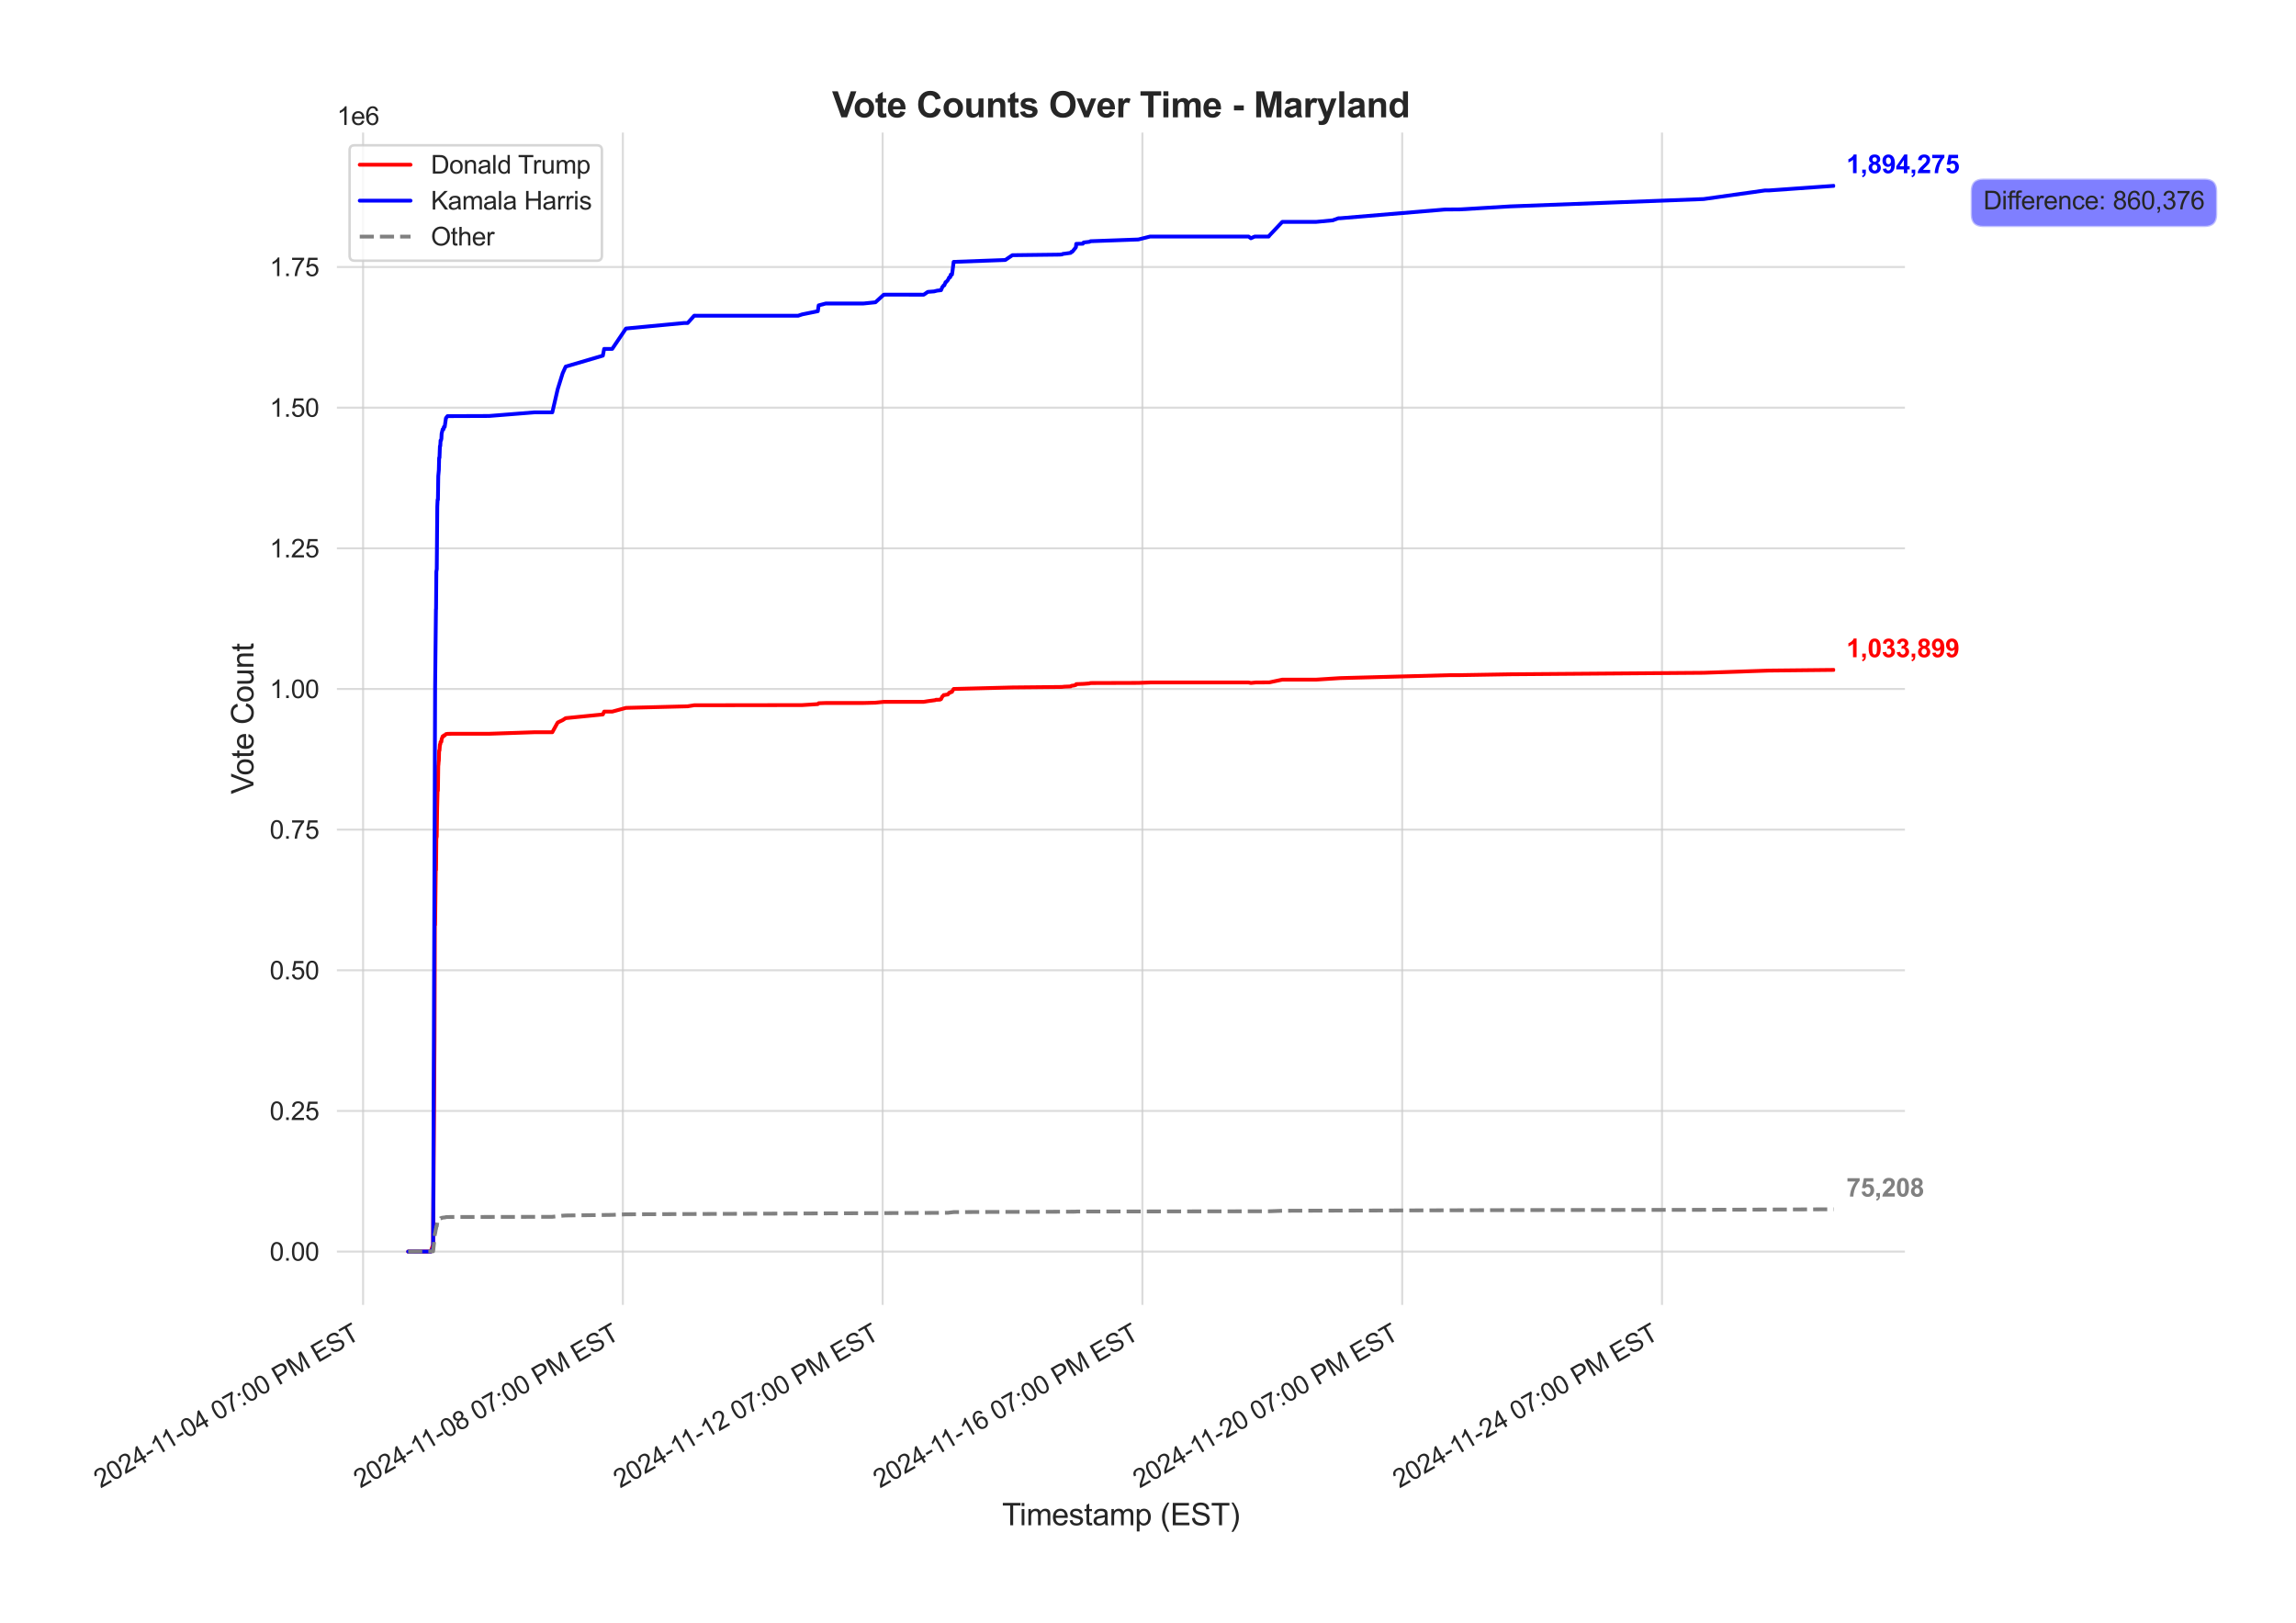 <?xml version="1.0" encoding="utf-8" standalone="no"?>
<!DOCTYPE svg PUBLIC "-//W3C//DTD SVG 1.1//EN"
  "http://www.w3.org/Graphics/SVG/1.1/DTD/svg11.dtd">
<svg xmlns:xlink="http://www.w3.org/1999/xlink" width="903.975pt" height="638.976pt" viewBox="0 0 903.975 638.976" xmlns="http://www.w3.org/2000/svg" version="1.1">
 <defs>
  <style type="text/css">*{stroke-linejoin: round; stroke-linecap: butt}</style>
 </defs>
 <g id="figure_1">
  <g id="patch_1">
   <path d="M 0 638.976 
L 903.975 638.976 
L 903.975 0 
L 0 0 
z
" style="fill: #ffffff"/>
  </g>
  <g id="axes_1">
   <g id="patch_2">
    <path d="M 132.639 513.688 
L 750.008 513.688 
L 750.008 52.192 
L 132.639 52.192 
z
" style="fill: #ffffff"/>
   </g>
   <g id="matplotlib.axis_1">
    <g id="xtick_1">
     <g id="line2d_1">
      <path d="M 142.949 513.688 
L 142.949 52.192 
" clip-path="url(#p28c802bffd)" style="fill: none; stroke: #cccccc; stroke-opacity: 0.7; stroke-width: 0.8; stroke-linecap: round"/>
     </g>
     <g id="text_1">
      <!-- 2024-11-04 07:00 PM EST -->
      <g style="fill: #262626" transform="translate(39.579 585.994) rotate(-30) scale(0.1 -0.1)">
       <defs>
        <path id="ArialMT-32" d="M 3222 541 
L 3222 0 
L 194 0 
Q 188 203 259 391 
Q 375 700 629 1000 
Q 884 1300 1366 1694 
Q 2113 2306 2375 2664 
Q 2638 3022 2638 3341 
Q 2638 3675 2398 3904 
Q 2159 4134 1775 4134 
Q 1369 4134 1125 3890 
Q 881 3647 878 3216 
L 300 3275 
Q 359 3922 746 4261 
Q 1134 4600 1788 4600 
Q 2447 4600 2831 4234 
Q 3216 3869 3216 3328 
Q 3216 3053 3103 2787 
Q 2991 2522 2730 2228 
Q 2469 1934 1863 1422 
Q 1356 997 1212 845 
Q 1069 694 975 541 
L 3222 541 
z
" transform="scale(0.016)"/>
        <path id="ArialMT-30" d="M 266 2259 
Q 266 3072 433 3567 
Q 600 4063 929 4331 
Q 1259 4600 1759 4600 
Q 2128 4600 2406 4451 
Q 2684 4303 2865 4023 
Q 3047 3744 3150 3342 
Q 3253 2941 3253 2259 
Q 3253 1453 3087 958 
Q 2922 463 2592 192 
Q 2263 -78 1759 -78 
Q 1097 -78 719 397 
Q 266 969 266 2259 
z
M 844 2259 
Q 844 1131 1108 757 
Q 1372 384 1759 384 
Q 2147 384 2411 759 
Q 2675 1134 2675 2259 
Q 2675 3391 2411 3762 
Q 2147 4134 1753 4134 
Q 1366 4134 1134 3806 
Q 844 3388 844 2259 
z
" transform="scale(0.016)"/>
        <path id="ArialMT-34" d="M 2069 0 
L 2069 1097 
L 81 1097 
L 81 1613 
L 2172 4581 
L 2631 4581 
L 2631 1613 
L 3250 1613 
L 3250 1097 
L 2631 1097 
L 2631 0 
L 2069 0 
z
M 2069 1613 
L 2069 3678 
L 634 1613 
L 2069 1613 
z
" transform="scale(0.016)"/>
        <path id="ArialMT-2d" d="M 203 1375 
L 203 1941 
L 1931 1941 
L 1931 1375 
L 203 1375 
z
" transform="scale(0.016)"/>
        <path id="ArialMT-31" d="M 2384 0 
L 1822 0 
L 1822 3584 
Q 1619 3391 1289 3197 
Q 959 3003 697 2906 
L 697 3450 
Q 1169 3672 1522 3987 
Q 1875 4303 2022 4600 
L 2384 4600 
L 2384 0 
z
" transform="scale(0.016)"/>
        <path id="ArialMT-20" transform="scale(0.016)"/>
        <path id="ArialMT-37" d="M 303 3981 
L 303 4522 
L 3269 4522 
L 3269 4084 
Q 2831 3619 2401 2847 
Q 1972 2075 1738 1259 
Q 1569 684 1522 0 
L 944 0 
Q 953 541 1156 1306 
Q 1359 2072 1739 2783 
Q 2119 3494 2547 3981 
L 303 3981 
z
" transform="scale(0.016)"/>
        <path id="ArialMT-3a" d="M 578 2678 
L 578 3319 
L 1219 3319 
L 1219 2678 
L 578 2678 
z
M 578 0 
L 578 641 
L 1219 641 
L 1219 0 
L 578 0 
z
" transform="scale(0.016)"/>
        <path id="ArialMT-50" d="M 494 0 
L 494 4581 
L 2222 4581 
Q 2678 4581 2919 4538 
Q 3256 4481 3484 4323 
Q 3713 4166 3852 3881 
Q 3991 3597 3991 3256 
Q 3991 2672 3619 2267 
Q 3247 1863 2275 1863 
L 1100 1863 
L 1100 0 
L 494 0 
z
M 1100 2403 
L 2284 2403 
Q 2872 2403 3119 2622 
Q 3366 2841 3366 3238 
Q 3366 3525 3220 3729 
Q 3075 3934 2838 4000 
Q 2684 4041 2272 4041 
L 1100 4041 
L 1100 2403 
z
" transform="scale(0.016)"/>
        <path id="ArialMT-4d" d="M 475 0 
L 475 4581 
L 1388 4581 
L 2472 1338 
Q 2622 884 2691 659 
Q 2769 909 2934 1394 
L 4031 4581 
L 4847 4581 
L 4847 0 
L 4263 0 
L 4263 3834 
L 2931 0 
L 2384 0 
L 1059 3900 
L 1059 0 
L 475 0 
z
" transform="scale(0.016)"/>
        <path id="ArialMT-45" d="M 506 0 
L 506 4581 
L 3819 4581 
L 3819 4041 
L 1113 4041 
L 1113 2638 
L 3647 2638 
L 3647 2100 
L 1113 2100 
L 1113 541 
L 3925 541 
L 3925 0 
L 506 0 
z
" transform="scale(0.016)"/>
        <path id="ArialMT-53" d="M 288 1472 
L 859 1522 
Q 900 1178 1048 958 
Q 1197 738 1509 602 
Q 1822 466 2213 466 
Q 2559 466 2825 569 
Q 3091 672 3220 851 
Q 3350 1031 3350 1244 
Q 3350 1459 3225 1620 
Q 3100 1781 2813 1891 
Q 2628 1963 1997 2114 
Q 1366 2266 1113 2400 
Q 784 2572 623 2826 
Q 463 3081 463 3397 
Q 463 3744 659 4045 
Q 856 4347 1234 4503 
Q 1613 4659 2075 4659 
Q 2584 4659 2973 4495 
Q 3363 4331 3572 4012 
Q 3781 3694 3797 3291 
L 3216 3247 
Q 3169 3681 2898 3903 
Q 2628 4125 2100 4125 
Q 1550 4125 1298 3923 
Q 1047 3722 1047 3438 
Q 1047 3191 1225 3031 
Q 1400 2872 2139 2705 
Q 2878 2538 3153 2413 
Q 3553 2228 3743 1945 
Q 3934 1663 3934 1294 
Q 3934 928 3725 604 
Q 3516 281 3123 101 
Q 2731 -78 2241 -78 
Q 1619 -78 1198 103 
Q 778 284 539 648 
Q 300 1013 288 1472 
z
" transform="scale(0.016)"/>
        <path id="ArialMT-54" d="M 1659 0 
L 1659 4041 
L 150 4041 
L 150 4581 
L 3781 4581 
L 3781 4041 
L 2266 4041 
L 2266 0 
L 1659 0 
z
" transform="scale(0.016)"/>
       </defs>
       <use xlink:href="#ArialMT-32"/>
       <use xlink:href="#ArialMT-30" x="55.615"/>
       <use xlink:href="#ArialMT-32" x="111.23"/>
       <use xlink:href="#ArialMT-34" x="166.846"/>
       <use xlink:href="#ArialMT-2d" x="222.461"/>
       <use xlink:href="#ArialMT-31" x="255.762"/>
       <use xlink:href="#ArialMT-31" x="304.002"/>
       <use xlink:href="#ArialMT-2d" x="359.617"/>
       <use xlink:href="#ArialMT-30" x="392.918"/>
       <use xlink:href="#ArialMT-34" x="448.533"/>
       <use xlink:href="#ArialMT-20" x="504.148"/>
       <use xlink:href="#ArialMT-30" x="531.932"/>
       <use xlink:href="#ArialMT-37" x="587.547"/>
       <use xlink:href="#ArialMT-3a" x="643.162"/>
       <use xlink:href="#ArialMT-30" x="670.945"/>
       <use xlink:href="#ArialMT-30" x="726.561"/>
       <use xlink:href="#ArialMT-20" x="782.176"/>
       <use xlink:href="#ArialMT-50" x="809.959"/>
       <use xlink:href="#ArialMT-4d" x="876.658"/>
       <use xlink:href="#ArialMT-20" x="959.959"/>
       <use xlink:href="#ArialMT-45" x="987.742"/>
       <use xlink:href="#ArialMT-53" x="1054.441"/>
       <use xlink:href="#ArialMT-54" x="1121.141"/>
      </g>
     </g>
    </g>
    <g id="xtick_2">
     <g id="line2d_2">
      <path d="M 245.231 513.688 
L 245.231 52.192 
" clip-path="url(#p28c802bffd)" style="fill: none; stroke: #cccccc; stroke-opacity: 0.7; stroke-width: 0.8; stroke-linecap: round"/>
     </g>
     <g id="text_2">
      <!-- 2024-11-08 07:00 PM EST -->
      <g style="fill: #262626" transform="translate(141.86 585.994) rotate(-30) scale(0.1 -0.1)">
       <defs>
        <path id="ArialMT-38" d="M 1131 2484 
Q 781 2613 612 2850 
Q 444 3088 444 3419 
Q 444 3919 803 4259 
Q 1163 4600 1759 4600 
Q 2359 4600 2725 4251 
Q 3091 3903 3091 3403 
Q 3091 3084 2923 2848 
Q 2756 2613 2416 2484 
Q 2838 2347 3058 2040 
Q 3278 1734 3278 1309 
Q 3278 722 2862 322 
Q 2447 -78 1769 -78 
Q 1091 -78 675 323 
Q 259 725 259 1325 
Q 259 1772 486 2073 
Q 713 2375 1131 2484 
z
M 1019 3438 
Q 1019 3113 1228 2906 
Q 1438 2700 1772 2700 
Q 2097 2700 2305 2904 
Q 2513 3109 2513 3406 
Q 2513 3716 2298 3927 
Q 2084 4138 1766 4138 
Q 1444 4138 1231 3931 
Q 1019 3725 1019 3438 
z
M 838 1322 
Q 838 1081 952 856 
Q 1066 631 1291 507 
Q 1516 384 1775 384 
Q 2178 384 2440 643 
Q 2703 903 2703 1303 
Q 2703 1709 2433 1975 
Q 2163 2241 1756 2241 
Q 1359 2241 1098 1978 
Q 838 1716 838 1322 
z
" transform="scale(0.016)"/>
       </defs>
       <use xlink:href="#ArialMT-32"/>
       <use xlink:href="#ArialMT-30" x="55.615"/>
       <use xlink:href="#ArialMT-32" x="111.23"/>
       <use xlink:href="#ArialMT-34" x="166.846"/>
       <use xlink:href="#ArialMT-2d" x="222.461"/>
       <use xlink:href="#ArialMT-31" x="255.762"/>
       <use xlink:href="#ArialMT-31" x="304.002"/>
       <use xlink:href="#ArialMT-2d" x="359.617"/>
       <use xlink:href="#ArialMT-30" x="392.918"/>
       <use xlink:href="#ArialMT-38" x="448.533"/>
       <use xlink:href="#ArialMT-20" x="504.148"/>
       <use xlink:href="#ArialMT-30" x="531.932"/>
       <use xlink:href="#ArialMT-37" x="587.547"/>
       <use xlink:href="#ArialMT-3a" x="643.162"/>
       <use xlink:href="#ArialMT-30" x="670.945"/>
       <use xlink:href="#ArialMT-30" x="726.561"/>
       <use xlink:href="#ArialMT-20" x="782.176"/>
       <use xlink:href="#ArialMT-50" x="809.959"/>
       <use xlink:href="#ArialMT-4d" x="876.658"/>
       <use xlink:href="#ArialMT-20" x="959.959"/>
       <use xlink:href="#ArialMT-45" x="987.742"/>
       <use xlink:href="#ArialMT-53" x="1054.441"/>
       <use xlink:href="#ArialMT-54" x="1121.141"/>
      </g>
     </g>
    </g>
    <g id="xtick_3">
     <g id="line2d_3">
      <path d="M 347.512 513.688 
L 347.512 52.192 
" clip-path="url(#p28c802bffd)" style="fill: none; stroke: #cccccc; stroke-opacity: 0.7; stroke-width: 0.8; stroke-linecap: round"/>
     </g>
     <g id="text_3">
      <!-- 2024-11-12 07:00 PM EST -->
      <g style="fill: #262626" transform="translate(244.142 585.994) rotate(-30) scale(0.1 -0.1)">
       <use xlink:href="#ArialMT-32"/>
       <use xlink:href="#ArialMT-30" x="55.615"/>
       <use xlink:href="#ArialMT-32" x="111.23"/>
       <use xlink:href="#ArialMT-34" x="166.846"/>
       <use xlink:href="#ArialMT-2d" x="222.461"/>
       <use xlink:href="#ArialMT-31" x="255.762"/>
       <use xlink:href="#ArialMT-31" x="304.002"/>
       <use xlink:href="#ArialMT-2d" x="359.617"/>
       <use xlink:href="#ArialMT-31" x="392.918"/>
       <use xlink:href="#ArialMT-32" x="448.533"/>
       <use xlink:href="#ArialMT-20" x="504.148"/>
       <use xlink:href="#ArialMT-30" x="531.932"/>
       <use xlink:href="#ArialMT-37" x="587.547"/>
       <use xlink:href="#ArialMT-3a" x="643.162"/>
       <use xlink:href="#ArialMT-30" x="670.945"/>
       <use xlink:href="#ArialMT-30" x="726.561"/>
       <use xlink:href="#ArialMT-20" x="782.176"/>
       <use xlink:href="#ArialMT-50" x="809.959"/>
       <use xlink:href="#ArialMT-4d" x="876.658"/>
       <use xlink:href="#ArialMT-20" x="959.959"/>
       <use xlink:href="#ArialMT-45" x="987.742"/>
       <use xlink:href="#ArialMT-53" x="1054.441"/>
       <use xlink:href="#ArialMT-54" x="1121.141"/>
      </g>
     </g>
    </g>
    <g id="xtick_4">
     <g id="line2d_4">
      <path d="M 449.793 513.688 
L 449.793 52.192 
" clip-path="url(#p28c802bffd)" style="fill: none; stroke: #cccccc; stroke-opacity: 0.7; stroke-width: 0.8; stroke-linecap: round"/>
     </g>
     <g id="text_4">
      <!-- 2024-11-16 07:00 PM EST -->
      <g style="fill: #262626" transform="translate(346.423 585.994) rotate(-30) scale(0.1 -0.1)">
       <defs>
        <path id="ArialMT-36" d="M 3184 3459 
L 2625 3416 
Q 2550 3747 2413 3897 
Q 2184 4138 1850 4138 
Q 1581 4138 1378 3988 
Q 1113 3794 959 3422 
Q 806 3050 800 2363 
Q 1003 2672 1297 2822 
Q 1591 2972 1913 2972 
Q 2475 2972 2870 2558 
Q 3266 2144 3266 1488 
Q 3266 1056 3080 686 
Q 2894 316 2569 119 
Q 2244 -78 1831 -78 
Q 1128 -78 684 439 
Q 241 956 241 2144 
Q 241 3472 731 4075 
Q 1159 4600 1884 4600 
Q 2425 4600 2770 4297 
Q 3116 3994 3184 3459 
z
M 888 1484 
Q 888 1194 1011 928 
Q 1134 663 1356 523 
Q 1578 384 1822 384 
Q 2178 384 2434 671 
Q 2691 959 2691 1453 
Q 2691 1928 2437 2201 
Q 2184 2475 1800 2475 
Q 1419 2475 1153 2201 
Q 888 1928 888 1484 
z
" transform="scale(0.016)"/>
       </defs>
       <use xlink:href="#ArialMT-32"/>
       <use xlink:href="#ArialMT-30" x="55.615"/>
       <use xlink:href="#ArialMT-32" x="111.23"/>
       <use xlink:href="#ArialMT-34" x="166.846"/>
       <use xlink:href="#ArialMT-2d" x="222.461"/>
       <use xlink:href="#ArialMT-31" x="255.762"/>
       <use xlink:href="#ArialMT-31" x="304.002"/>
       <use xlink:href="#ArialMT-2d" x="359.617"/>
       <use xlink:href="#ArialMT-31" x="392.918"/>
       <use xlink:href="#ArialMT-36" x="448.533"/>
       <use xlink:href="#ArialMT-20" x="504.148"/>
       <use xlink:href="#ArialMT-30" x="531.932"/>
       <use xlink:href="#ArialMT-37" x="587.547"/>
       <use xlink:href="#ArialMT-3a" x="643.162"/>
       <use xlink:href="#ArialMT-30" x="670.945"/>
       <use xlink:href="#ArialMT-30" x="726.561"/>
       <use xlink:href="#ArialMT-20" x="782.176"/>
       <use xlink:href="#ArialMT-50" x="809.959"/>
       <use xlink:href="#ArialMT-4d" x="876.658"/>
       <use xlink:href="#ArialMT-20" x="959.959"/>
       <use xlink:href="#ArialMT-45" x="987.742"/>
       <use xlink:href="#ArialMT-53" x="1054.441"/>
       <use xlink:href="#ArialMT-54" x="1121.141"/>
      </g>
     </g>
    </g>
    <g id="xtick_5">
     <g id="line2d_5">
      <path d="M 552.075 513.688 
L 552.075 52.192 
" clip-path="url(#p28c802bffd)" style="fill: none; stroke: #cccccc; stroke-opacity: 0.7; stroke-width: 0.8; stroke-linecap: round"/>
     </g>
     <g id="text_5">
      <!-- 2024-11-20 07:00 PM EST -->
      <g style="fill: #262626" transform="translate(448.705 585.994) rotate(-30) scale(0.1 -0.1)">
       <use xlink:href="#ArialMT-32"/>
       <use xlink:href="#ArialMT-30" x="55.615"/>
       <use xlink:href="#ArialMT-32" x="111.23"/>
       <use xlink:href="#ArialMT-34" x="166.846"/>
       <use xlink:href="#ArialMT-2d" x="222.461"/>
       <use xlink:href="#ArialMT-31" x="255.762"/>
       <use xlink:href="#ArialMT-31" x="304.002"/>
       <use xlink:href="#ArialMT-2d" x="359.617"/>
       <use xlink:href="#ArialMT-32" x="392.918"/>
       <use xlink:href="#ArialMT-30" x="448.533"/>
       <use xlink:href="#ArialMT-20" x="504.148"/>
       <use xlink:href="#ArialMT-30" x="531.932"/>
       <use xlink:href="#ArialMT-37" x="587.547"/>
       <use xlink:href="#ArialMT-3a" x="643.162"/>
       <use xlink:href="#ArialMT-30" x="670.945"/>
       <use xlink:href="#ArialMT-30" x="726.561"/>
       <use xlink:href="#ArialMT-20" x="782.176"/>
       <use xlink:href="#ArialMT-50" x="809.959"/>
       <use xlink:href="#ArialMT-4d" x="876.658"/>
       <use xlink:href="#ArialMT-20" x="959.959"/>
       <use xlink:href="#ArialMT-45" x="987.742"/>
       <use xlink:href="#ArialMT-53" x="1054.441"/>
       <use xlink:href="#ArialMT-54" x="1121.141"/>
      </g>
     </g>
    </g>
    <g id="xtick_6">
     <g id="line2d_6">
      <path d="M 654.356 513.688 
L 654.356 52.192 
" clip-path="url(#p28c802bffd)" style="fill: none; stroke: #cccccc; stroke-opacity: 0.7; stroke-width: 0.8; stroke-linecap: round"/>
     </g>
     <g id="text_6">
      <!-- 2024-11-24 07:00 PM EST -->
      <g style="fill: #262626" transform="translate(550.986 585.994) rotate(-30) scale(0.1 -0.1)">
       <use xlink:href="#ArialMT-32"/>
       <use xlink:href="#ArialMT-30" x="55.615"/>
       <use xlink:href="#ArialMT-32" x="111.23"/>
       <use xlink:href="#ArialMT-34" x="166.846"/>
       <use xlink:href="#ArialMT-2d" x="222.461"/>
       <use xlink:href="#ArialMT-31" x="255.762"/>
       <use xlink:href="#ArialMT-31" x="304.002"/>
       <use xlink:href="#ArialMT-2d" x="359.617"/>
       <use xlink:href="#ArialMT-32" x="392.918"/>
       <use xlink:href="#ArialMT-34" x="448.533"/>
       <use xlink:href="#ArialMT-20" x="504.148"/>
       <use xlink:href="#ArialMT-30" x="531.932"/>
       <use xlink:href="#ArialMT-37" x="587.547"/>
       <use xlink:href="#ArialMT-3a" x="643.162"/>
       <use xlink:href="#ArialMT-30" x="670.945"/>
       <use xlink:href="#ArialMT-30" x="726.561"/>
       <use xlink:href="#ArialMT-20" x="782.176"/>
       <use xlink:href="#ArialMT-50" x="809.959"/>
       <use xlink:href="#ArialMT-4d" x="876.658"/>
       <use xlink:href="#ArialMT-20" x="959.959"/>
       <use xlink:href="#ArialMT-45" x="987.742"/>
       <use xlink:href="#ArialMT-53" x="1054.441"/>
       <use xlink:href="#ArialMT-54" x="1121.141"/>
      </g>
     </g>
    </g>
    <g id="text_7">
     <!-- Timestamp (EST) -->
     <g style="fill: #262626" transform="translate(394.547 600.451) scale(0.12 -0.12)">
      <defs>
       <path id="ArialMT-69" d="M 425 3934 
L 425 4581 
L 988 4581 
L 988 3934 
L 425 3934 
z
M 425 0 
L 425 3319 
L 988 3319 
L 988 0 
L 425 0 
z
" transform="scale(0.016)"/>
       <path id="ArialMT-6d" d="M 422 0 
L 422 3319 
L 925 3319 
L 925 2853 
Q 1081 3097 1340 3245 
Q 1600 3394 1931 3394 
Q 2300 3394 2536 3241 
Q 2772 3088 2869 2813 
Q 3263 3394 3894 3394 
Q 4388 3394 4653 3120 
Q 4919 2847 4919 2278 
L 4919 0 
L 4359 0 
L 4359 2091 
Q 4359 2428 4304 2576 
Q 4250 2725 4106 2815 
Q 3963 2906 3769 2906 
Q 3419 2906 3187 2673 
Q 2956 2441 2956 1928 
L 2956 0 
L 2394 0 
L 2394 2156 
Q 2394 2531 2256 2718 
Q 2119 2906 1806 2906 
Q 1569 2906 1367 2781 
Q 1166 2656 1075 2415 
Q 984 2175 984 1722 
L 984 0 
L 422 0 
z
" transform="scale(0.016)"/>
       <path id="ArialMT-65" d="M 2694 1069 
L 3275 997 
Q 3138 488 2766 206 
Q 2394 -75 1816 -75 
Q 1088 -75 661 373 
Q 234 822 234 1631 
Q 234 2469 665 2931 
Q 1097 3394 1784 3394 
Q 2450 3394 2872 2941 
Q 3294 2488 3294 1666 
Q 3294 1616 3291 1516 
L 816 1516 
Q 847 969 1125 678 
Q 1403 388 1819 388 
Q 2128 388 2347 550 
Q 2566 713 2694 1069 
z
M 847 1978 
L 2700 1978 
Q 2663 2397 2488 2606 
Q 2219 2931 1791 2931 
Q 1403 2931 1139 2672 
Q 875 2413 847 1978 
z
" transform="scale(0.016)"/>
       <path id="ArialMT-73" d="M 197 991 
L 753 1078 
Q 800 744 1014 566 
Q 1228 388 1613 388 
Q 2000 388 2187 545 
Q 2375 703 2375 916 
Q 2375 1106 2209 1216 
Q 2094 1291 1634 1406 
Q 1016 1563 777 1677 
Q 538 1791 414 1992 
Q 291 2194 291 2438 
Q 291 2659 392 2848 
Q 494 3038 669 3163 
Q 800 3259 1026 3326 
Q 1253 3394 1513 3394 
Q 1903 3394 2198 3281 
Q 2494 3169 2634 2976 
Q 2775 2784 2828 2463 
L 2278 2388 
Q 2241 2644 2061 2787 
Q 1881 2931 1553 2931 
Q 1166 2931 1000 2803 
Q 834 2675 834 2503 
Q 834 2394 903 2306 
Q 972 2216 1119 2156 
Q 1203 2125 1616 2013 
Q 2213 1853 2448 1751 
Q 2684 1650 2818 1456 
Q 2953 1263 2953 975 
Q 2953 694 2789 445 
Q 2625 197 2315 61 
Q 2006 -75 1616 -75 
Q 969 -75 630 194 
Q 291 463 197 991 
z
" transform="scale(0.016)"/>
       <path id="ArialMT-74" d="M 1650 503 
L 1731 6 
Q 1494 -44 1306 -44 
Q 1000 -44 831 53 
Q 663 150 594 308 
Q 525 466 525 972 
L 525 2881 
L 113 2881 
L 113 3319 
L 525 3319 
L 525 4141 
L 1084 4478 
L 1084 3319 
L 1650 3319 
L 1650 2881 
L 1084 2881 
L 1084 941 
Q 1084 700 1114 631 
Q 1144 563 1211 522 
Q 1278 481 1403 481 
Q 1497 481 1650 503 
z
" transform="scale(0.016)"/>
       <path id="ArialMT-61" d="M 2588 409 
Q 2275 144 1986 34 
Q 1697 -75 1366 -75 
Q 819 -75 525 192 
Q 231 459 231 875 
Q 231 1119 342 1320 
Q 453 1522 633 1644 
Q 813 1766 1038 1828 
Q 1203 1872 1538 1913 
Q 2219 1994 2541 2106 
Q 2544 2222 2544 2253 
Q 2544 2597 2384 2738 
Q 2169 2928 1744 2928 
Q 1347 2928 1158 2789 
Q 969 2650 878 2297 
L 328 2372 
Q 403 2725 575 2942 
Q 747 3159 1072 3276 
Q 1397 3394 1825 3394 
Q 2250 3394 2515 3294 
Q 2781 3194 2906 3042 
Q 3031 2891 3081 2659 
Q 3109 2516 3109 2141 
L 3109 1391 
Q 3109 606 3145 398 
Q 3181 191 3288 0 
L 2700 0 
Q 2613 175 2588 409 
z
M 2541 1666 
Q 2234 1541 1622 1453 
Q 1275 1403 1131 1340 
Q 988 1278 909 1158 
Q 831 1038 831 891 
Q 831 666 1001 516 
Q 1172 366 1500 366 
Q 1825 366 2078 508 
Q 2331 650 2450 897 
Q 2541 1088 2541 1459 
L 2541 1666 
z
" transform="scale(0.016)"/>
       <path id="ArialMT-70" d="M 422 -1272 
L 422 3319 
L 934 3319 
L 934 2888 
Q 1116 3141 1344 3267 
Q 1572 3394 1897 3394 
Q 2322 3394 2647 3175 
Q 2972 2956 3137 2557 
Q 3303 2159 3303 1684 
Q 3303 1175 3120 767 
Q 2938 359 2589 142 
Q 2241 -75 1856 -75 
Q 1575 -75 1351 44 
Q 1128 163 984 344 
L 984 -1272 
L 422 -1272 
z
M 931 1641 
Q 931 1000 1190 694 
Q 1450 388 1819 388 
Q 2194 388 2461 705 
Q 2728 1022 2728 1688 
Q 2728 2322 2467 2637 
Q 2206 2953 1844 2953 
Q 1484 2953 1207 2617 
Q 931 2281 931 1641 
z
" transform="scale(0.016)"/>
       <path id="ArialMT-28" d="M 1497 -1347 
Q 1031 -759 709 28 
Q 388 816 388 1659 
Q 388 2403 628 3084 
Q 909 3875 1497 4659 
L 1900 4659 
Q 1522 4009 1400 3731 
Q 1209 3300 1100 2831 
Q 966 2247 966 1656 
Q 966 153 1900 -1347 
L 1497 -1347 
z
" transform="scale(0.016)"/>
       <path id="ArialMT-29" d="M 791 -1347 
L 388 -1347 
Q 1322 153 1322 1656 
Q 1322 2244 1188 2822 
Q 1081 3291 891 3722 
Q 769 4003 388 4659 
L 791 4659 
Q 1378 3875 1659 3084 
Q 1900 2403 1900 1659 
Q 1900 816 1576 28 
Q 1253 -759 791 -1347 
z
" transform="scale(0.016)"/>
      </defs>
      <use xlink:href="#ArialMT-54"/>
      <use xlink:href="#ArialMT-69" x="57.334"/>
      <use xlink:href="#ArialMT-6d" x="79.551"/>
      <use xlink:href="#ArialMT-65" x="162.852"/>
      <use xlink:href="#ArialMT-73" x="218.467"/>
      <use xlink:href="#ArialMT-74" x="268.467"/>
      <use xlink:href="#ArialMT-61" x="296.25"/>
      <use xlink:href="#ArialMT-6d" x="351.865"/>
      <use xlink:href="#ArialMT-70" x="435.166"/>
      <use xlink:href="#ArialMT-20" x="490.781"/>
      <use xlink:href="#ArialMT-28" x="518.564"/>
      <use xlink:href="#ArialMT-45" x="551.865"/>
      <use xlink:href="#ArialMT-53" x="618.564"/>
      <use xlink:href="#ArialMT-54" x="685.264"/>
      <use xlink:href="#ArialMT-29" x="746.348"/>
     </g>
    </g>
   </g>
   <g id="matplotlib.axis_2">
    <g id="ytick_1">
     <g id="line2d_7">
      <path d="M 132.639 492.711 
L 750.008 492.711 
" clip-path="url(#p28c802bffd)" style="fill: none; stroke: #cccccc; stroke-opacity: 0.7; stroke-width: 0.8; stroke-linecap: round"/>
     </g>
     <g id="text_8">
      <!-- 0.00 -->
      <g style="fill: #262626" transform="translate(106.178 496.29) scale(0.1 -0.1)">
       <defs>
        <path id="ArialMT-2e" d="M 581 0 
L 581 641 
L 1222 641 
L 1222 0 
L 581 0 
z
" transform="scale(0.016)"/>
       </defs>
       <use xlink:href="#ArialMT-30"/>
       <use xlink:href="#ArialMT-2e" x="55.615"/>
       <use xlink:href="#ArialMT-30" x="83.398"/>
       <use xlink:href="#ArialMT-30" x="139.014"/>
      </g>
     </g>
    </g>
    <g id="ytick_2">
     <g id="line2d_8">
      <path d="M 132.639 437.341 
L 750.008 437.341 
" clip-path="url(#p28c802bffd)" style="fill: none; stroke: #cccccc; stroke-opacity: 0.7; stroke-width: 0.8; stroke-linecap: round"/>
     </g>
     <g id="text_9">
      <!-- 0.25 -->
      <g style="fill: #262626" transform="translate(106.178 440.92) scale(0.1 -0.1)">
       <defs>
        <path id="ArialMT-35" d="M 266 1200 
L 856 1250 
Q 922 819 1161 601 
Q 1400 384 1738 384 
Q 2144 384 2425 690 
Q 2706 997 2706 1503 
Q 2706 1984 2436 2262 
Q 2166 2541 1728 2541 
Q 1456 2541 1237 2417 
Q 1019 2294 894 2097 
L 366 2166 
L 809 4519 
L 3088 4519 
L 3088 3981 
L 1259 3981 
L 1013 2750 
Q 1425 3038 1878 3038 
Q 2478 3038 2890 2622 
Q 3303 2206 3303 1553 
Q 3303 931 2941 478 
Q 2500 -78 1738 -78 
Q 1113 -78 717 272 
Q 322 622 266 1200 
z
" transform="scale(0.016)"/>
       </defs>
       <use xlink:href="#ArialMT-30"/>
       <use xlink:href="#ArialMT-2e" x="55.615"/>
       <use xlink:href="#ArialMT-32" x="83.398"/>
       <use xlink:href="#ArialMT-35" x="139.014"/>
      </g>
     </g>
    </g>
    <g id="ytick_3">
     <g id="line2d_9">
      <path d="M 132.639 381.971 
L 750.008 381.971 
" clip-path="url(#p28c802bffd)" style="fill: none; stroke: #cccccc; stroke-opacity: 0.7; stroke-width: 0.8; stroke-linecap: round"/>
     </g>
     <g id="text_10">
      <!-- 0.50 -->
      <g style="fill: #262626" transform="translate(106.178 385.55) scale(0.1 -0.1)">
       <use xlink:href="#ArialMT-30"/>
       <use xlink:href="#ArialMT-2e" x="55.615"/>
       <use xlink:href="#ArialMT-35" x="83.398"/>
       <use xlink:href="#ArialMT-30" x="139.014"/>
      </g>
     </g>
    </g>
    <g id="ytick_4">
     <g id="line2d_10">
      <path d="M 132.639 326.602 
L 750.008 326.602 
" clip-path="url(#p28c802bffd)" style="fill: none; stroke: #cccccc; stroke-opacity: 0.7; stroke-width: 0.8; stroke-linecap: round"/>
     </g>
     <g id="text_11">
      <!-- 0.75 -->
      <g style="fill: #262626" transform="translate(106.178 330.181) scale(0.1 -0.1)">
       <use xlink:href="#ArialMT-30"/>
       <use xlink:href="#ArialMT-2e" x="55.615"/>
       <use xlink:href="#ArialMT-37" x="83.398"/>
       <use xlink:href="#ArialMT-35" x="139.014"/>
      </g>
     </g>
    </g>
    <g id="ytick_5">
     <g id="line2d_11">
      <path d="M 132.639 271.232 
L 750.008 271.232 
" clip-path="url(#p28c802bffd)" style="fill: none; stroke: #cccccc; stroke-opacity: 0.7; stroke-width: 0.8; stroke-linecap: round"/>
     </g>
     <g id="text_12">
      <!-- 1.00 -->
      <g style="fill: #262626" transform="translate(106.178 274.811) scale(0.1 -0.1)">
       <use xlink:href="#ArialMT-31"/>
       <use xlink:href="#ArialMT-2e" x="55.615"/>
       <use xlink:href="#ArialMT-30" x="83.398"/>
       <use xlink:href="#ArialMT-30" x="139.014"/>
      </g>
     </g>
    </g>
    <g id="ytick_6">
     <g id="line2d_12">
      <path d="M 132.639 215.862 
L 750.008 215.862 
" clip-path="url(#p28c802bffd)" style="fill: none; stroke: #cccccc; stroke-opacity: 0.7; stroke-width: 0.8; stroke-linecap: round"/>
     </g>
     <g id="text_13">
      <!-- 1.25 -->
      <g style="fill: #262626" transform="translate(106.178 219.441) scale(0.1 -0.1)">
       <use xlink:href="#ArialMT-31"/>
       <use xlink:href="#ArialMT-2e" x="55.615"/>
       <use xlink:href="#ArialMT-32" x="83.398"/>
       <use xlink:href="#ArialMT-35" x="139.014"/>
      </g>
     </g>
    </g>
    <g id="ytick_7">
     <g id="line2d_13">
      <path d="M 132.639 160.492 
L 750.008 160.492 
" clip-path="url(#p28c802bffd)" style="fill: none; stroke: #cccccc; stroke-opacity: 0.7; stroke-width: 0.8; stroke-linecap: round"/>
     </g>
     <g id="text_14">
      <!-- 1.50 -->
      <g style="fill: #262626" transform="translate(106.178 164.071) scale(0.1 -0.1)">
       <use xlink:href="#ArialMT-31"/>
       <use xlink:href="#ArialMT-2e" x="55.615"/>
       <use xlink:href="#ArialMT-35" x="83.398"/>
       <use xlink:href="#ArialMT-30" x="139.014"/>
      </g>
     </g>
    </g>
    <g id="ytick_8">
     <g id="line2d_14">
      <path d="M 132.639 105.123 
L 750.008 105.123 
" clip-path="url(#p28c802bffd)" style="fill: none; stroke: #cccccc; stroke-opacity: 0.7; stroke-width: 0.8; stroke-linecap: round"/>
     </g>
     <g id="text_15">
      <!-- 1.75 -->
      <g style="fill: #262626" transform="translate(106.178 108.701) scale(0.1 -0.1)">
       <use xlink:href="#ArialMT-31"/>
       <use xlink:href="#ArialMT-2e" x="55.615"/>
       <use xlink:href="#ArialMT-37" x="83.398"/>
       <use xlink:href="#ArialMT-35" x="139.014"/>
      </g>
     </g>
    </g>
    <g id="text_16">
     <!-- Vote Count -->
     <g style="fill: #262626" transform="translate(99.793 312.629) rotate(-90) scale(0.12 -0.12)">
      <defs>
       <path id="ArialMT-56" d="M 1803 0 
L 28 4581 
L 684 4581 
L 1875 1253 
Q 2019 853 2116 503 
Q 2222 878 2363 1253 
L 3600 4581 
L 4219 4581 
L 2425 0 
L 1803 0 
z
" transform="scale(0.016)"/>
       <path id="ArialMT-6f" d="M 213 1659 
Q 213 2581 725 3025 
Q 1153 3394 1769 3394 
Q 2453 3394 2887 2945 
Q 3322 2497 3322 1706 
Q 3322 1066 3130 698 
Q 2938 331 2570 128 
Q 2203 -75 1769 -75 
Q 1072 -75 642 372 
Q 213 819 213 1659 
z
M 791 1659 
Q 791 1022 1069 705 
Q 1347 388 1769 388 
Q 2188 388 2466 706 
Q 2744 1025 2744 1678 
Q 2744 2294 2464 2611 
Q 2184 2928 1769 2928 
Q 1347 2928 1069 2612 
Q 791 2297 791 1659 
z
" transform="scale(0.016)"/>
       <path id="ArialMT-43" d="M 3763 1606 
L 4369 1453 
Q 4178 706 3683 314 
Q 3188 -78 2472 -78 
Q 1731 -78 1267 223 
Q 803 525 561 1097 
Q 319 1669 319 2325 
Q 319 3041 592 3573 
Q 866 4106 1370 4382 
Q 1875 4659 2481 4659 
Q 3169 4659 3637 4309 
Q 4106 3959 4291 3325 
L 3694 3184 
Q 3534 3684 3231 3912 
Q 2928 4141 2469 4141 
Q 1941 4141 1586 3887 
Q 1231 3634 1087 3207 
Q 944 2781 944 2328 
Q 944 1744 1114 1308 
Q 1284 872 1643 656 
Q 2003 441 2422 441 
Q 2931 441 3284 734 
Q 3638 1028 3763 1606 
z
" transform="scale(0.016)"/>
       <path id="ArialMT-75" d="M 2597 0 
L 2597 488 
Q 2209 -75 1544 -75 
Q 1250 -75 995 37 
Q 741 150 617 320 
Q 494 491 444 738 
Q 409 903 409 1263 
L 409 3319 
L 972 3319 
L 972 1478 
Q 972 1038 1006 884 
Q 1059 663 1231 536 
Q 1403 409 1656 409 
Q 1909 409 2131 539 
Q 2353 669 2445 892 
Q 2538 1116 2538 1541 
L 2538 3319 
L 3100 3319 
L 3100 0 
L 2597 0 
z
" transform="scale(0.016)"/>
       <path id="ArialMT-6e" d="M 422 0 
L 422 3319 
L 928 3319 
L 928 2847 
Q 1294 3394 1984 3394 
Q 2284 3394 2536 3286 
Q 2788 3178 2913 3003 
Q 3038 2828 3088 2588 
Q 3119 2431 3119 2041 
L 3119 0 
L 2556 0 
L 2556 2019 
Q 2556 2363 2490 2533 
Q 2425 2703 2258 2804 
Q 2091 2906 1866 2906 
Q 1506 2906 1245 2678 
Q 984 2450 984 1813 
L 984 0 
L 422 0 
z
" transform="scale(0.016)"/>
      </defs>
      <use xlink:href="#ArialMT-56"/>
      <use xlink:href="#ArialMT-6f" x="61.199"/>
      <use xlink:href="#ArialMT-74" x="116.814"/>
      <use xlink:href="#ArialMT-65" x="144.598"/>
      <use xlink:href="#ArialMT-20" x="200.213"/>
      <use xlink:href="#ArialMT-43" x="227.996"/>
      <use xlink:href="#ArialMT-6f" x="300.213"/>
      <use xlink:href="#ArialMT-75" x="355.828"/>
      <use xlink:href="#ArialMT-6e" x="411.443"/>
      <use xlink:href="#ArialMT-74" x="467.059"/>
     </g>
    </g>
    <g id="text_17">
     <!-- 1e6 -->
     <g style="fill: #262626" transform="translate(132.639 49.192) scale(0.1 -0.1)">
      <use xlink:href="#ArialMT-31"/>
      <use xlink:href="#ArialMT-65" x="55.615"/>
      <use xlink:href="#ArialMT-36" x="111.23"/>
     </g>
    </g>
   </g>
   <g id="line2d_15">
    <path d="M 160.701 492.711 
L 169.591 492.711 
L 170.531 489.941 
L 171.074 409.74 
L 171.212 364.171 
L 171.313 364.171 
L 171.568 342.507 
L 171.682 342.507 
L 171.795 330.165 
L 171.965 329.298 
L 172.112 318.375 
L 172.288 311.27 
L 172.42 311.27 
L 172.554 301.527 
L 172.613 301.112 
L 172.728 299.534 
L 172.778 299.534 
L 172.896 295.461 
L 173.033 295.461 
L 173.208 293.064 
L 173.343 293.064 
L 173.457 292.072 
L 173.748 292.037 
L 173.783 291.898 
L 173.874 291.019 
L 174.295 289.875 
L 174.616 289.875 
L 174.757 289.517 
L 175.082 289.517 
L 175.579 288.997 
L 176.31 288.882 
L 178.718 288.863 
L 192.572 288.863 
L 210.541 288.256 
L 217.461 288.256 
L 219.565 284.432 
L 221.534 283.494 
L 222.722 282.713 
L 237.355 281.256 
L 237.87 280.142 
L 241.041 280.142 
L 246.447 278.674 
L 270.737 278.051 
L 273.331 277.638 
L 315.823 277.576 
L 321.986 277.188 
L 322.324 276.843 
L 325.127 276.748 
L 339.991 276.748 
L 344.678 276.628 
L 347.946 276.292 
L 363.699 276.292 
L 365.297 276.026 
L 368.19 275.635 
L 368.545 275.463 
L 368.954 275.485 
L 370.091 275.425 
L 370.5 275.222 
L 371.014 274.193 
L 371.073 274.193 
L 371.564 273.625 
L 371.8 273.625 
L 372.473 273.496 
L 373.198 273.393 
L 373.731 272.71 
L 374.086 272.706 
L 374.317 272.398 
L 374.796 272.398 
L 374.957 272.045 
L 375.469 271.229 
L 398.591 270.627 
L 418.086 270.429 
L 419.111 270.321 
L 420.946 270.247 
L 421.569 270.21 
L 421.8 269.991 
L 422.969 269.827 
L 423.614 269.618 
L 423.733 269.318 
L 426.646 269.218 
L 428.937 269.047 
L 429.31 268.894 
L 448.187 268.836 
L 452.802 268.668 
L 491.583 268.668 
L 492.489 268.86 
L 494.355 268.668 
L 499.771 268.635 
L 504.851 267.553 
L 518.185 267.552 
L 527.595 266.953 
L 571.102 265.78 
L 574.903 265.78 
L 594.6 265.444 
L 670.741 264.857 
L 696.388 263.989 
L 721.946 263.724 
L 721.946 263.724 
" clip-path="url(#p28c802bffd)" style="fill: none; stroke: #ff0000; stroke-width: 1.5; stroke-linecap: round"/>
   </g>
   <g id="line2d_16">
    <path d="M 160.701 492.711 
L 169.591 492.711 
L 170.474 491.48 
L 170.531 491.258 
L 171.313 270.198 
L 171.639 239.82 
L 171.682 239.82 
L 171.795 225.083 
L 171.965 224.025 
L 172.168 199.439 
L 172.288 196.728 
L 172.42 196.728 
L 172.554 187.433 
L 172.778 185.043 
L 172.896 180.212 
L 173.033 180.212 
L 173.208 175.594 
L 173.343 175.594 
L 173.457 173.385 
L 173.625 173.385 
L 173.783 172.675 
L 173.874 170.737 
L 174.295 168.991 
L 174.616 168.991 
L 174.757 168.074 
L 175.082 168.074 
L 175.579 164.585 
L 176.182 163.819 
L 192.572 163.758 
L 210.541 162.321 
L 217.461 162.321 
L 219.565 153.239 
L 221.534 146.925 
L 222.722 144.316 
L 237.355 140.009 
L 237.87 137.347 
L 241.041 137.347 
L 246.447 129.333 
L 269.336 127.159 
L 270.737 127.157 
L 273.331 124.281 
L 314.224 124.296 
L 315.823 123.764 
L 321.986 122.516 
L 322.324 120.216 
L 325.127 119.479 
L 339.991 119.479 
L 344.678 118.997 
L 347.946 116.014 
L 349.758 115.999 
L 363.699 116.014 
L 365.297 114.905 
L 367.781 114.714 
L 368.954 114.415 
L 370.5 114.239 
L 371.014 113.009 
L 371.073 113.009 
L 371.564 112.321 
L 371.8 112.321 
L 372.292 111.081 
L 372.473 111.081 
L 373.198 110.245 
L 373.731 109.159 
L 374.086 109.152 
L 374.193 108.904 
L 374.317 108.115 
L 374.796 108.115 
L 374.957 107.167 
L 375.469 103.092 
L 395.802 102.35 
L 398.591 100.461 
L 417.394 100.233 
L 417.536 100.182 
L 418.086 100.182 
L 418.46 99.959 
L 419.111 99.884 
L 421.569 99.537 
L 421.8 99.161 
L 422.202 99.081 
L 423.614 97.328 
L 423.733 95.994 
L 426.327 95.944 
L 426.646 95.453 
L 428.937 95.197 
L 429.31 94.962 
L 448.187 94.278 
L 452.802 93.118 
L 491.583 93.118 
L 492.489 93.793 
L 494.017 93.118 
L 499.504 93.117 
L 499.771 92.738 
L 504.851 87.349 
L 518.185 87.348 
L 524.8 86.723 
L 525.272 86.52 
L 526.956 85.923 
L 527.595 85.923 
L 568.826 82.479 
L 574.903 82.428 
L 594.6 81.248 
L 670.741 78.365 
L 694.852 74.976 
L 696.388 74.976 
L 721.946 73.169 
L 721.946 73.169 
" clip-path="url(#p28c802bffd)" style="fill: none; stroke: #0000ff; stroke-width: 1.5; stroke-linecap: round"/>
   </g>
   <g id="line2d_17">
    <path d="M 160.701 492.711 
L 170.508 492.605 
L 170.531 492.598 
L 171.074 487.653 
L 171.212 485.576 
L 171.313 485.576 
L 171.624 483.761 
L 171.682 483.761 
L 171.795 482.833 
L 171.965 482.749 
L 172.168 481.301 
L 172.288 481.133 
L 172.42 481.133 
L 172.554 480.46 
L 172.778 480.306 
L 172.896 479.989 
L 173.033 479.989 
L 173.208 479.733 
L 173.343 479.733 
L 173.457 479.587 
L 173.783 479.559 
L 173.874 479.429 
L 174.828 479.276 
L 175.082 479.276 
L 175.72 479.119 
L 177.086 479.097 
L 217.461 479.025 
L 221.534 478.572 
L 222.722 478.5 
L 241.041 478.264 
L 246.447 478.043 
L 373.198 477.446 
L 375.469 477.164 
L 423.614 476.992 
L 423.733 476.944 
L 499.771 476.837 
L 504.851 476.644 
L 527.595 476.578 
L 594.6 476.387 
L 670.741 476.271 
L 721.946 476.054 
L 721.946 476.054 
" clip-path="url(#p28c802bffd)" style="fill: none; stroke-dasharray: 5.55,2.4; stroke-dashoffset: 0; stroke: #808080; stroke-width: 1.5"/>
   </g>
   <g id="text_18">
    <g id="patch_3">
     <path d="M 722.94 264.697 
L 775.423 264.697 
L 775.423 247.566 
L 722.94 247.566 
z
" style="fill: #ffffff; opacity: 0.7; stroke: #ffffff; stroke-linejoin: miter"/>
    </g>
    <!-- 1,033,899 -->
    <g style="fill: #ff0000" transform="translate(726.94 258.724) scale(0.1 -0.1)">
     <defs>
      <path id="Arial-BoldMT-31" d="M 2519 0 
L 1641 0 
L 1641 3309 
Q 1159 2859 506 2644 
L 506 3441 
Q 850 3553 1253 3867 
Q 1656 4181 1806 4600 
L 2519 4600 
L 2519 0 
z
" transform="scale(0.016)"/>
      <path id="Arial-BoldMT-2c" d="M 438 878 
L 1316 878 
L 1316 250 
Q 1316 -131 1250 -351 
Q 1184 -572 1001 -747 
Q 819 -922 538 -1022 
L 366 -659 
Q 631 -572 743 -419 
Q 856 -266 863 0 
L 438 0 
L 438 878 
z
" transform="scale(0.016)"/>
      <path id="Arial-BoldMT-30" d="M 1756 4600 
Q 2422 4600 2797 4125 
Q 3244 3563 3244 2259 
Q 3244 959 2794 391 
Q 2422 -78 1756 -78 
Q 1088 -78 678 436 
Q 269 950 269 2269 
Q 269 3563 719 4131 
Q 1091 4600 1756 4600 
z
M 1756 3872 
Q 1597 3872 1472 3770 
Q 1347 3669 1278 3406 
Q 1188 3066 1188 2259 
Q 1188 1453 1269 1151 
Q 1350 850 1473 750 
Q 1597 650 1756 650 
Q 1916 650 2041 751 
Q 2166 853 2234 1116 
Q 2325 1453 2325 2259 
Q 2325 3066 2244 3367 
Q 2163 3669 2039 3770 
Q 1916 3872 1756 3872 
z
" transform="scale(0.016)"/>
      <path id="Arial-BoldMT-33" d="M 241 1216 
L 1091 1319 
Q 1131 994 1309 822 
Q 1488 650 1741 650 
Q 2013 650 2198 856 
Q 2384 1063 2384 1413 
Q 2384 1744 2206 1937 
Q 2028 2131 1772 2131 
Q 1603 2131 1369 2066 
L 1466 2781 
Q 1822 2772 2009 2936 
Q 2197 3100 2197 3372 
Q 2197 3603 2059 3740 
Q 1922 3878 1694 3878 
Q 1469 3878 1309 3722 
Q 1150 3566 1116 3266 
L 306 3403 
Q 391 3819 561 4067 
Q 731 4316 1036 4458 
Q 1341 4600 1719 4600 
Q 2366 4600 2756 4188 
Q 3078 3850 3078 3425 
Q 3078 2822 2419 2463 
Q 2813 2378 3048 2084 
Q 3284 1791 3284 1375 
Q 3284 772 2843 347 
Q 2403 -78 1747 -78 
Q 1125 -78 715 280 
Q 306 638 241 1216 
z
" transform="scale(0.016)"/>
      <path id="Arial-BoldMT-38" d="M 1025 2472 
Q 684 2616 529 2867 
Q 375 3119 375 3419 
Q 375 3931 733 4265 
Q 1091 4600 1750 4600 
Q 2403 4600 2764 4265 
Q 3125 3931 3125 3419 
Q 3125 3100 2959 2851 
Q 2794 2603 2494 2472 
Q 2875 2319 3073 2025 
Q 3272 1731 3272 1347 
Q 3272 713 2867 316 
Q 2463 -81 1791 -81 
Q 1166 -81 750 247 
Q 259 634 259 1309 
Q 259 1681 443 1992 
Q 628 2303 1025 2472 
z
M 1206 3356 
Q 1206 3094 1354 2947 
Q 1503 2800 1750 2800 
Q 2000 2800 2150 2948 
Q 2300 3097 2300 3359 
Q 2300 3606 2151 3754 
Q 2003 3903 1759 3903 
Q 1506 3903 1356 3753 
Q 1206 3603 1206 3356 
z
M 1125 1394 
Q 1125 1031 1311 828 
Q 1497 625 1775 625 
Q 2047 625 2225 820 
Q 2403 1016 2403 1384 
Q 2403 1706 2222 1901 
Q 2041 2097 1763 2097 
Q 1441 2097 1283 1875 
Q 1125 1653 1125 1394 
z
" transform="scale(0.016)"/>
      <path id="Arial-BoldMT-39" d="M 291 1059 
L 1141 1153 
Q 1172 894 1303 769 
Q 1434 644 1650 644 
Q 1922 644 2112 894 
Q 2303 1144 2356 1931 
Q 2025 1547 1528 1547 
Q 988 1547 595 1964 
Q 203 2381 203 3050 
Q 203 3747 617 4173 
Q 1031 4600 1672 4600 
Q 2369 4600 2816 4061 
Q 3263 3522 3263 2288 
Q 3263 1031 2797 475 
Q 2331 -81 1584 -81 
Q 1047 -81 715 205 
Q 384 491 291 1059 
z
M 2278 2978 
Q 2278 3403 2083 3637 
Q 1888 3872 1631 3872 
Q 1388 3872 1227 3680 
Q 1066 3488 1066 3050 
Q 1066 2606 1241 2398 
Q 1416 2191 1678 2191 
Q 1931 2191 2104 2391 
Q 2278 2591 2278 2978 
z
" transform="scale(0.016)"/>
     </defs>
     <use xlink:href="#Arial-BoldMT-31"/>
     <use xlink:href="#Arial-BoldMT-2c" x="55.615"/>
     <use xlink:href="#Arial-BoldMT-30" x="83.398"/>
     <use xlink:href="#Arial-BoldMT-33" x="139.014"/>
     <use xlink:href="#Arial-BoldMT-33" x="194.629"/>
     <use xlink:href="#Arial-BoldMT-2c" x="250.244"/>
     <use xlink:href="#Arial-BoldMT-38" x="278.027"/>
     <use xlink:href="#Arial-BoldMT-39" x="333.643"/>
     <use xlink:href="#Arial-BoldMT-39" x="389.258"/>
    </g>
   </g>
   <g id="text_19">
    <g id="patch_4">
     <path d="M 722.94 74.142 
L 775.423 74.142 
L 775.423 57.011 
L 722.94 57.011 
z
" style="fill: #ffffff; opacity: 0.7; stroke: #ffffff; stroke-linejoin: miter"/>
    </g>
    <!-- 1,894,275 -->
    <g style="fill: #0000ff" transform="translate(726.94 68.169) scale(0.1 -0.1)">
     <defs>
      <path id="Arial-BoldMT-34" d="M 1994 0 
L 1994 922 
L 119 922 
L 119 1691 
L 2106 4600 
L 2844 4600 
L 2844 1694 
L 3413 1694 
L 3413 922 
L 2844 922 
L 2844 0 
L 1994 0 
z
M 1994 1694 
L 1994 3259 
L 941 1694 
L 1994 1694 
z
" transform="scale(0.016)"/>
      <path id="Arial-BoldMT-32" d="M 3238 816 
L 3238 0 
L 159 0 
Q 209 463 459 877 
Q 709 1291 1447 1975 
Q 2041 2528 2175 2725 
Q 2356 2997 2356 3263 
Q 2356 3556 2198 3714 
Q 2041 3872 1763 3872 
Q 1488 3872 1325 3706 
Q 1163 3541 1138 3156 
L 263 3244 
Q 341 3969 753 4284 
Q 1166 4600 1784 4600 
Q 2463 4600 2850 4234 
Q 3238 3869 3238 3325 
Q 3238 3016 3127 2736 
Q 3016 2456 2775 2150 
Q 2616 1947 2200 1565 
Q 1784 1184 1673 1059 
Q 1563 934 1494 816 
L 3238 816 
z
" transform="scale(0.016)"/>
      <path id="Arial-BoldMT-37" d="M 272 3703 
L 272 4519 
L 3275 4519 
L 3275 3881 
Q 2903 3516 2518 2831 
Q 2134 2147 1932 1376 
Q 1731 606 1734 0 
L 888 0 
Q 909 950 1279 1937 
Q 1650 2925 2269 3703 
L 272 3703 
z
" transform="scale(0.016)"/>
      <path id="Arial-BoldMT-35" d="M 284 1178 
L 1159 1269 
Q 1197 972 1381 798 
Q 1566 625 1806 625 
Q 2081 625 2272 848 
Q 2463 1072 2463 1522 
Q 2463 1944 2273 2155 
Q 2084 2366 1781 2366 
Q 1403 2366 1103 2031 
L 391 2134 
L 841 4519 
L 3163 4519 
L 3163 3697 
L 1506 3697 
L 1369 2919 
Q 1663 3066 1969 3066 
Q 2553 3066 2959 2641 
Q 3366 2216 3366 1538 
Q 3366 972 3038 528 
Q 2591 -78 1797 -78 
Q 1163 -78 763 262 
Q 363 603 284 1178 
z
" transform="scale(0.016)"/>
     </defs>
     <use xlink:href="#Arial-BoldMT-31"/>
     <use xlink:href="#Arial-BoldMT-2c" x="55.615"/>
     <use xlink:href="#Arial-BoldMT-38" x="83.398"/>
     <use xlink:href="#Arial-BoldMT-39" x="139.014"/>
     <use xlink:href="#Arial-BoldMT-34" x="194.629"/>
     <use xlink:href="#Arial-BoldMT-2c" x="250.244"/>
     <use xlink:href="#Arial-BoldMT-32" x="278.027"/>
     <use xlink:href="#Arial-BoldMT-37" x="333.643"/>
     <use xlink:href="#Arial-BoldMT-35" x="389.258"/>
    </g>
   </g>
   <g id="text_20">
    <g id="patch_5">
     <path d="M 722.94 477.027 
L 761.523 477.027 
L 761.523 459.896 
L 722.94 459.896 
z
" style="fill: #ffffff; opacity: 0.7; stroke: #ffffff; stroke-linejoin: miter"/>
    </g>
    <!-- 75,208 -->
    <g style="fill: #808080" transform="translate(726.94 471.054) scale(0.1 -0.1)">
     <use xlink:href="#Arial-BoldMT-37"/>
     <use xlink:href="#Arial-BoldMT-35" x="55.615"/>
     <use xlink:href="#Arial-BoldMT-2c" x="111.23"/>
     <use xlink:href="#Arial-BoldMT-32" x="139.014"/>
     <use xlink:href="#Arial-BoldMT-30" x="194.629"/>
     <use xlink:href="#Arial-BoldMT-38" x="250.244"/>
    </g>
   </g>
   <g id="text_21">
    <g id="patch_6">
     <path d="M 780.877 89.412 
L 867.975 89.412 
Q 872.975 89.412 872.975 84.412 
L 872.975 75.266 
Q 872.975 70.266 867.975 70.266 
L 780.877 70.266 
Q 775.877 70.266 775.877 75.266 
L 775.877 84.412 
Q 775.877 89.412 780.877 89.412 
z
" style="fill: #0000ff; opacity: 0.5; stroke: #ffffff; stroke-linejoin: miter"/>
    </g>
    <!-- Difference: 860,376 -->
    <g style="fill: #262626" transform="translate(780.877 82.424) scale(0.1 -0.1)">
     <defs>
      <path id="ArialMT-44" d="M 494 0 
L 494 4581 
L 2072 4581 
Q 2606 4581 2888 4516 
Q 3281 4425 3559 4188 
Q 3922 3881 4101 3404 
Q 4281 2928 4281 2316 
Q 4281 1794 4159 1391 
Q 4038 988 3847 723 
Q 3656 459 3429 307 
Q 3203 156 2883 78 
Q 2563 0 2147 0 
L 494 0 
z
M 1100 541 
L 2078 541 
Q 2531 541 2789 625 
Q 3047 709 3200 863 
Q 3416 1078 3536 1442 
Q 3656 1806 3656 2325 
Q 3656 3044 3420 3430 
Q 3184 3816 2847 3947 
Q 2603 4041 2063 4041 
L 1100 4041 
L 1100 541 
z
" transform="scale(0.016)"/>
      <path id="ArialMT-66" d="M 556 0 
L 556 2881 
L 59 2881 
L 59 3319 
L 556 3319 
L 556 3672 
Q 556 4006 616 4169 
Q 697 4388 901 4523 
Q 1106 4659 1475 4659 
Q 1713 4659 2000 4603 
L 1916 4113 
Q 1741 4144 1584 4144 
Q 1328 4144 1222 4034 
Q 1116 3925 1116 3625 
L 1116 3319 
L 1763 3319 
L 1763 2881 
L 1116 2881 
L 1116 0 
L 556 0 
z
" transform="scale(0.016)"/>
      <path id="ArialMT-72" d="M 416 0 
L 416 3319 
L 922 3319 
L 922 2816 
Q 1116 3169 1280 3281 
Q 1444 3394 1641 3394 
Q 1925 3394 2219 3213 
L 2025 2691 
Q 1819 2813 1613 2813 
Q 1428 2813 1281 2702 
Q 1134 2591 1072 2394 
Q 978 2094 978 1738 
L 978 0 
L 416 0 
z
" transform="scale(0.016)"/>
      <path id="ArialMT-63" d="M 2588 1216 
L 3141 1144 
Q 3050 572 2676 248 
Q 2303 -75 1759 -75 
Q 1078 -75 664 370 
Q 250 816 250 1647 
Q 250 2184 428 2587 
Q 606 2991 970 3192 
Q 1334 3394 1763 3394 
Q 2303 3394 2647 3120 
Q 2991 2847 3088 2344 
L 2541 2259 
Q 2463 2594 2264 2762 
Q 2066 2931 1784 2931 
Q 1359 2931 1093 2626 
Q 828 2322 828 1663 
Q 828 994 1084 691 
Q 1341 388 1753 388 
Q 2084 388 2306 591 
Q 2528 794 2588 1216 
z
" transform="scale(0.016)"/>
      <path id="ArialMT-2c" d="M 569 0 
L 569 641 
L 1209 641 
L 1209 0 
Q 1209 -353 1084 -570 
Q 959 -788 688 -906 
L 531 -666 
Q 709 -588 793 -436 
Q 878 -284 888 0 
L 569 0 
z
" transform="scale(0.016)"/>
      <path id="ArialMT-33" d="M 269 1209 
L 831 1284 
Q 928 806 1161 595 
Q 1394 384 1728 384 
Q 2125 384 2398 659 
Q 2672 934 2672 1341 
Q 2672 1728 2419 1979 
Q 2166 2231 1775 2231 
Q 1616 2231 1378 2169 
L 1441 2663 
Q 1497 2656 1531 2656 
Q 1891 2656 2178 2843 
Q 2466 3031 2466 3422 
Q 2466 3731 2256 3934 
Q 2047 4138 1716 4138 
Q 1388 4138 1169 3931 
Q 950 3725 888 3313 
L 325 3413 
Q 428 3978 793 4289 
Q 1159 4600 1703 4600 
Q 2078 4600 2393 4439 
Q 2709 4278 2876 4000 
Q 3044 3722 3044 3409 
Q 3044 3113 2884 2869 
Q 2725 2625 2413 2481 
Q 2819 2388 3044 2092 
Q 3269 1797 3269 1353 
Q 3269 753 2831 336 
Q 2394 -81 1725 -81 
Q 1122 -81 723 278 
Q 325 638 269 1209 
z
" transform="scale(0.016)"/>
     </defs>
     <use xlink:href="#ArialMT-44"/>
     <use xlink:href="#ArialMT-69" x="72.217"/>
     <use xlink:href="#ArialMT-66" x="94.434"/>
     <use xlink:href="#ArialMT-66" x="120.467"/>
     <use xlink:href="#ArialMT-65" x="148.25"/>
     <use xlink:href="#ArialMT-72" x="203.865"/>
     <use xlink:href="#ArialMT-65" x="237.166"/>
     <use xlink:href="#ArialMT-6e" x="292.781"/>
     <use xlink:href="#ArialMT-63" x="348.396"/>
     <use xlink:href="#ArialMT-65" x="398.396"/>
     <use xlink:href="#ArialMT-3a" x="454.012"/>
     <use xlink:href="#ArialMT-20" x="481.795"/>
     <use xlink:href="#ArialMT-38" x="509.578"/>
     <use xlink:href="#ArialMT-36" x="565.193"/>
     <use xlink:href="#ArialMT-30" x="620.809"/>
     <use xlink:href="#ArialMT-2c" x="676.424"/>
     <use xlink:href="#ArialMT-33" x="704.207"/>
     <use xlink:href="#ArialMT-37" x="759.822"/>
     <use xlink:href="#ArialMT-36" x="815.438"/>
    </g>
   </g>
   <g id="text_22">
    <!-- Vote Counts Over Time - Maryland -->
    <g style="fill: #262626" transform="translate(327.614 46.192) scale(0.14 -0.14)">
     <defs>
      <path id="Arial-BoldMT-56" d="M 1634 0 
L -3 4581 
L 1000 4581 
L 2159 1191 
L 3281 4581 
L 4263 4581 
L 2622 0 
L 1634 0 
z
" transform="scale(0.016)"/>
      <path id="Arial-BoldMT-6f" d="M 256 1706 
Q 256 2144 472 2553 
Q 688 2963 1083 3178 
Q 1478 3394 1966 3394 
Q 2719 3394 3200 2905 
Q 3681 2416 3681 1669 
Q 3681 916 3195 420 
Q 2709 -75 1972 -75 
Q 1516 -75 1102 131 
Q 688 338 472 736 
Q 256 1134 256 1706 
z
M 1156 1659 
Q 1156 1166 1390 903 
Q 1625 641 1969 641 
Q 2313 641 2545 903 
Q 2778 1166 2778 1666 
Q 2778 2153 2545 2415 
Q 2313 2678 1969 2678 
Q 1625 2678 1390 2415 
Q 1156 2153 1156 1659 
z
" transform="scale(0.016)"/>
      <path id="Arial-BoldMT-74" d="M 1981 3319 
L 1981 2619 
L 1381 2619 
L 1381 1281 
Q 1381 875 1398 808 
Q 1416 741 1477 697 
Q 1538 653 1625 653 
Q 1747 653 1978 738 
L 2053 56 
Q 1747 -75 1359 -75 
Q 1122 -75 931 4 
Q 741 84 652 211 
Q 563 338 528 553 
Q 500 706 500 1172 
L 500 2619 
L 97 2619 
L 97 3319 
L 500 3319 
L 500 3978 
L 1381 4491 
L 1381 3319 
L 1981 3319 
z
" transform="scale(0.016)"/>
      <path id="Arial-BoldMT-65" d="M 2381 1056 
L 3256 909 
Q 3088 428 2723 176 
Q 2359 -75 1813 -75 
Q 947 -75 531 491 
Q 203 944 203 1634 
Q 203 2459 634 2926 
Q 1066 3394 1725 3394 
Q 2466 3394 2894 2905 
Q 3322 2416 3303 1406 
L 1103 1406 
Q 1113 1016 1316 798 
Q 1519 581 1822 581 
Q 2028 581 2168 693 
Q 2309 806 2381 1056 
z
M 2431 1944 
Q 2422 2325 2234 2523 
Q 2047 2722 1778 2722 
Q 1491 2722 1303 2513 
Q 1116 2303 1119 1944 
L 2431 1944 
z
" transform="scale(0.016)"/>
      <path id="Arial-BoldMT-20" transform="scale(0.016)"/>
      <path id="Arial-BoldMT-43" d="M 3397 1684 
L 4294 1400 
Q 4088 650 3608 286 
Q 3128 -78 2391 -78 
Q 1478 -78 890 545 
Q 303 1169 303 2250 
Q 303 3394 893 4026 
Q 1484 4659 2447 4659 
Q 3288 4659 3813 4163 
Q 4125 3869 4281 3319 
L 3366 3100 
Q 3284 3456 3026 3662 
Q 2769 3869 2400 3869 
Q 1891 3869 1573 3503 
Q 1256 3138 1256 2319 
Q 1256 1450 1568 1081 
Q 1881 713 2381 713 
Q 2750 713 3015 947 
Q 3281 1181 3397 1684 
z
" transform="scale(0.016)"/>
      <path id="Arial-BoldMT-75" d="M 2644 0 
L 2644 497 
Q 2463 231 2167 78 
Q 1872 -75 1544 -75 
Q 1209 -75 943 72 
Q 678 219 559 484 
Q 441 750 441 1219 
L 441 3319 
L 1319 3319 
L 1319 1794 
Q 1319 1094 1367 936 
Q 1416 778 1544 686 
Q 1672 594 1869 594 
Q 2094 594 2272 717 
Q 2450 841 2515 1023 
Q 2581 1206 2581 1919 
L 2581 3319 
L 3459 3319 
L 3459 0 
L 2644 0 
z
" transform="scale(0.016)"/>
      <path id="Arial-BoldMT-6e" d="M 3478 0 
L 2600 0 
L 2600 1694 
Q 2600 2231 2544 2389 
Q 2488 2547 2361 2634 
Q 2234 2722 2056 2722 
Q 1828 2722 1647 2597 
Q 1466 2472 1398 2265 
Q 1331 2059 1331 1503 
L 1331 0 
L 453 0 
L 453 3319 
L 1269 3319 
L 1269 2831 
Q 1703 3394 2363 3394 
Q 2653 3394 2893 3289 
Q 3134 3184 3257 3021 
Q 3381 2859 3429 2653 
Q 3478 2447 3478 2063 
L 3478 0 
z
" transform="scale(0.016)"/>
      <path id="Arial-BoldMT-73" d="M 150 947 
L 1031 1081 
Q 1088 825 1259 692 
Q 1431 559 1741 559 
Q 2081 559 2253 684 
Q 2369 772 2369 919 
Q 2369 1019 2306 1084 
Q 2241 1147 2013 1200 
Q 950 1434 666 1628 
Q 272 1897 272 2375 
Q 272 2806 612 3100 
Q 953 3394 1669 3394 
Q 2350 3394 2681 3172 
Q 3013 2950 3138 2516 
L 2309 2363 
Q 2256 2556 2107 2659 
Q 1959 2763 1684 2763 
Q 1338 2763 1188 2666 
Q 1088 2597 1088 2488 
Q 1088 2394 1175 2328 
Q 1294 2241 1995 2081 
Q 2697 1922 2975 1691 
Q 3250 1456 3250 1038 
Q 3250 581 2869 253 
Q 2488 -75 1741 -75 
Q 1063 -75 667 200 
Q 272 475 150 947 
z
" transform="scale(0.016)"/>
      <path id="Arial-BoldMT-4f" d="M 278 2263 
Q 278 2963 488 3438 
Q 644 3788 914 4066 
Q 1184 4344 1506 4478 
Q 1934 4659 2494 4659 
Q 3506 4659 4114 4031 
Q 4722 3403 4722 2284 
Q 4722 1175 4119 548 
Q 3516 -78 2506 -78 
Q 1484 -78 881 545 
Q 278 1169 278 2263 
z
M 1231 2294 
Q 1231 1516 1590 1114 
Q 1950 713 2503 713 
Q 3056 713 3411 1111 
Q 3766 1509 3766 2306 
Q 3766 3094 3420 3481 
Q 3075 3869 2503 3869 
Q 1931 3869 1581 3476 
Q 1231 3084 1231 2294 
z
" transform="scale(0.016)"/>
      <path id="Arial-BoldMT-76" d="M 1372 0 
L 34 3319 
L 956 3319 
L 1581 1625 
L 1763 1059 
Q 1834 1275 1853 1344 
Q 1897 1484 1947 1625 
L 2578 3319 
L 3481 3319 
L 2163 0 
L 1372 0 
z
" transform="scale(0.016)"/>
      <path id="Arial-BoldMT-72" d="M 1300 0 
L 422 0 
L 422 3319 
L 1238 3319 
L 1238 2847 
Q 1447 3181 1614 3287 
Q 1781 3394 1994 3394 
Q 2294 3394 2572 3228 
L 2300 2463 
Q 2078 2606 1888 2606 
Q 1703 2606 1575 2504 
Q 1447 2403 1373 2137 
Q 1300 1872 1300 1025 
L 1300 0 
z
" transform="scale(0.016)"/>
      <path id="Arial-BoldMT-54" d="M 1497 0 
L 1497 3806 
L 138 3806 
L 138 4581 
L 3778 4581 
L 3778 3806 
L 2422 3806 
L 2422 0 
L 1497 0 
z
" transform="scale(0.016)"/>
      <path id="Arial-BoldMT-69" d="M 459 3769 
L 459 4581 
L 1338 4581 
L 1338 3769 
L 459 3769 
z
M 459 0 
L 459 3319 
L 1338 3319 
L 1338 0 
L 459 0 
z
" transform="scale(0.016)"/>
      <path id="Arial-BoldMT-6d" d="M 394 3319 
L 1203 3319 
L 1203 2866 
Q 1638 3394 2238 3394 
Q 2556 3394 2790 3262 
Q 3025 3131 3175 2866 
Q 3394 3131 3647 3262 
Q 3900 3394 4188 3394 
Q 4553 3394 4806 3245 
Q 5059 3097 5184 2809 
Q 5275 2597 5275 2122 
L 5275 0 
L 4397 0 
L 4397 1897 
Q 4397 2391 4306 2534 
Q 4184 2722 3931 2722 
Q 3747 2722 3584 2609 
Q 3422 2497 3350 2280 
Q 3278 2063 3278 1594 
L 3278 0 
L 2400 0 
L 2400 1819 
Q 2400 2303 2353 2443 
Q 2306 2584 2207 2653 
Q 2109 2722 1941 2722 
Q 1738 2722 1575 2612 
Q 1413 2503 1342 2297 
Q 1272 2091 1272 1613 
L 1272 0 
L 394 0 
L 394 3319 
z
" transform="scale(0.016)"/>
      <path id="Arial-BoldMT-2d" d="M 359 1222 
L 359 2100 
L 2084 2100 
L 2084 1222 
L 359 1222 
z
" transform="scale(0.016)"/>
      <path id="Arial-BoldMT-4d" d="M 453 0 
L 453 4581 
L 1838 4581 
L 2669 1456 
L 3491 4581 
L 4878 4581 
L 4878 0 
L 4019 0 
L 4019 3606 
L 3109 0 
L 2219 0 
L 1313 3606 
L 1313 0 
L 453 0 
z
" transform="scale(0.016)"/>
      <path id="Arial-BoldMT-61" d="M 1116 2306 
L 319 2450 
Q 453 2931 781 3162 
Q 1109 3394 1756 3394 
Q 2344 3394 2631 3255 
Q 2919 3116 3036 2902 
Q 3153 2688 3153 2116 
L 3144 1091 
Q 3144 653 3186 445 
Q 3228 238 3344 0 
L 2475 0 
Q 2441 88 2391 259 
Q 2369 338 2359 363 
Q 2134 144 1878 34 
Q 1622 -75 1331 -75 
Q 819 -75 523 203 
Q 228 481 228 906 
Q 228 1188 362 1408 
Q 497 1628 739 1745 
Q 981 1863 1438 1950 
Q 2053 2066 2291 2166 
L 2291 2253 
Q 2291 2506 2166 2614 
Q 2041 2722 1694 2722 
Q 1459 2722 1328 2630 
Q 1197 2538 1116 2306 
z
M 2291 1594 
Q 2122 1538 1756 1459 
Q 1391 1381 1278 1306 
Q 1106 1184 1106 997 
Q 1106 813 1243 678 
Q 1381 544 1594 544 
Q 1831 544 2047 700 
Q 2206 819 2256 991 
Q 2291 1103 2291 1419 
L 2291 1594 
z
" transform="scale(0.016)"/>
      <path id="Arial-BoldMT-79" d="M 44 3319 
L 978 3319 
L 1772 963 
L 2547 3319 
L 3456 3319 
L 2284 125 
L 2075 -453 
Q 1959 -744 1854 -897 
Q 1750 -1050 1614 -1145 
Q 1478 -1241 1279 -1294 
Q 1081 -1347 831 -1347 
Q 578 -1347 334 -1294 
L 256 -606 
Q 463 -647 628 -647 
Q 934 -647 1081 -467 
Q 1228 -288 1306 -9 
L 44 3319 
z
" transform="scale(0.016)"/>
      <path id="Arial-BoldMT-6c" d="M 459 0 
L 459 4581 
L 1338 4581 
L 1338 0 
L 459 0 
z
" transform="scale(0.016)"/>
      <path id="Arial-BoldMT-64" d="M 3503 0 
L 2688 0 
L 2688 488 
Q 2484 203 2207 64 
Q 1931 -75 1650 -75 
Q 1078 -75 670 386 
Q 263 847 263 1672 
Q 263 2516 659 2955 
Q 1056 3394 1663 3394 
Q 2219 3394 2625 2931 
L 2625 4581 
L 3503 4581 
L 3503 0 
z
M 1159 1731 
Q 1159 1200 1306 963 
Q 1519 619 1900 619 
Q 2203 619 2415 876 
Q 2628 1134 2628 1647 
Q 2628 2219 2422 2470 
Q 2216 2722 1894 2722 
Q 1581 2722 1370 2473 
Q 1159 2225 1159 1731 
z
" transform="scale(0.016)"/>
     </defs>
     <use xlink:href="#Arial-BoldMT-56"/>
     <use xlink:href="#Arial-BoldMT-6f" x="59.324"/>
     <use xlink:href="#Arial-BoldMT-74" x="120.408"/>
     <use xlink:href="#Arial-BoldMT-65" x="153.709"/>
     <use xlink:href="#Arial-BoldMT-20" x="209.324"/>
     <use xlink:href="#Arial-BoldMT-43" x="237.107"/>
     <use xlink:href="#Arial-BoldMT-6f" x="309.324"/>
     <use xlink:href="#Arial-BoldMT-75" x="370.408"/>
     <use xlink:href="#Arial-BoldMT-6e" x="431.492"/>
     <use xlink:href="#Arial-BoldMT-74" x="492.576"/>
     <use xlink:href="#Arial-BoldMT-73" x="525.877"/>
     <use xlink:href="#Arial-BoldMT-20" x="581.492"/>
     <use xlink:href="#Arial-BoldMT-4f" x="609.275"/>
     <use xlink:href="#Arial-BoldMT-76" x="687.059"/>
     <use xlink:href="#Arial-BoldMT-65" x="742.674"/>
     <use xlink:href="#Arial-BoldMT-72" x="798.289"/>
     <use xlink:href="#Arial-BoldMT-20" x="837.205"/>
     <use xlink:href="#Arial-BoldMT-54" x="864.988"/>
     <use xlink:href="#Arial-BoldMT-69" x="924.322"/>
     <use xlink:href="#Arial-BoldMT-6d" x="952.105"/>
     <use xlink:href="#Arial-BoldMT-65" x="1041.021"/>
     <use xlink:href="#Arial-BoldMT-20" x="1096.637"/>
     <use xlink:href="#Arial-BoldMT-2d" x="1124.42"/>
     <use xlink:href="#Arial-BoldMT-20" x="1157.721"/>
     <use xlink:href="#Arial-BoldMT-4d" x="1185.504"/>
     <use xlink:href="#Arial-BoldMT-61" x="1268.805"/>
     <use xlink:href="#Arial-BoldMT-72" x="1324.42"/>
     <use xlink:href="#Arial-BoldMT-79" x="1363.336"/>
     <use xlink:href="#Arial-BoldMT-6c" x="1418.951"/>
     <use xlink:href="#Arial-BoldMT-61" x="1446.734"/>
     <use xlink:href="#Arial-BoldMT-6e" x="1502.35"/>
     <use xlink:href="#Arial-BoldMT-64" x="1563.434"/>
    </g>
   </g>
   <g id="legend_1">
    <g id="patch_7">
     <path d="M 139.639 102.627 
L 234.986 102.627 
Q 236.986 102.627 236.986 100.627 
L 236.986 59.192 
Q 236.986 57.192 234.986 57.192 
L 139.639 57.192 
Q 137.639 57.192 137.639 59.192 
L 137.639 100.627 
Q 137.639 102.627 139.639 102.627 
z
" style="fill: #ffffff; opacity: 0.8; stroke: #cccccc; stroke-linejoin: miter"/>
    </g>
    <g id="line2d_18">
     <path d="M 141.639 64.849 
L 151.639 64.849 
L 161.639 64.849 
" style="fill: none; stroke: #ff0000; stroke-width: 1.5; stroke-linecap: round"/>
    </g>
    <g id="text_23">
     <!-- Donald Trump -->
     <g style="fill: #262626" transform="translate(169.639 68.349) scale(0.1 -0.1)">
      <defs>
       <path id="ArialMT-6c" d="M 409 0 
L 409 4581 
L 972 4581 
L 972 0 
L 409 0 
z
" transform="scale(0.016)"/>
       <path id="ArialMT-64" d="M 2575 0 
L 2575 419 
Q 2259 -75 1647 -75 
Q 1250 -75 917 144 
Q 584 363 401 755 
Q 219 1147 219 1656 
Q 219 2153 384 2558 
Q 550 2963 881 3178 
Q 1213 3394 1622 3394 
Q 1922 3394 2156 3267 
Q 2391 3141 2538 2938 
L 2538 4581 
L 3097 4581 
L 3097 0 
L 2575 0 
z
M 797 1656 
Q 797 1019 1065 703 
Q 1334 388 1700 388 
Q 2069 388 2326 689 
Q 2584 991 2584 1609 
Q 2584 2291 2321 2609 
Q 2059 2928 1675 2928 
Q 1300 2928 1048 2622 
Q 797 2316 797 1656 
z
" transform="scale(0.016)"/>
      </defs>
      <use xlink:href="#ArialMT-44"/>
      <use xlink:href="#ArialMT-6f" x="72.217"/>
      <use xlink:href="#ArialMT-6e" x="127.832"/>
      <use xlink:href="#ArialMT-61" x="183.447"/>
      <use xlink:href="#ArialMT-6c" x="239.062"/>
      <use xlink:href="#ArialMT-64" x="261.279"/>
      <use xlink:href="#ArialMT-20" x="316.895"/>
      <use xlink:href="#ArialMT-54" x="342.928"/>
      <use xlink:href="#ArialMT-72" x="400.262"/>
      <use xlink:href="#ArialMT-75" x="433.562"/>
      <use xlink:href="#ArialMT-6d" x="489.178"/>
      <use xlink:href="#ArialMT-70" x="572.479"/>
     </g>
    </g>
    <g id="line2d_19">
     <path d="M 141.639 78.995 
L 151.639 78.995 
L 161.639 78.995 
" style="fill: none; stroke: #0000ff; stroke-width: 1.5; stroke-linecap: round"/>
    </g>
    <g id="text_24">
     <!-- Kamala Harris -->
     <g style="fill: #262626" transform="translate(169.639 82.495) scale(0.1 -0.1)">
      <defs>
       <path id="ArialMT-4b" d="M 469 0 
L 469 4581 
L 1075 4581 
L 1075 2309 
L 3350 4581 
L 4172 4581 
L 2250 2725 
L 4256 0 
L 3456 0 
L 1825 2319 
L 1075 1588 
L 1075 0 
L 469 0 
z
" transform="scale(0.016)"/>
       <path id="ArialMT-48" d="M 513 0 
L 513 4581 
L 1119 4581 
L 1119 2700 
L 3500 2700 
L 3500 4581 
L 4106 4581 
L 4106 0 
L 3500 0 
L 3500 2159 
L 1119 2159 
L 1119 0 
L 513 0 
z
" transform="scale(0.016)"/>
      </defs>
      <use xlink:href="#ArialMT-4b"/>
      <use xlink:href="#ArialMT-61" x="66.699"/>
      <use xlink:href="#ArialMT-6d" x="122.314"/>
      <use xlink:href="#ArialMT-61" x="205.615"/>
      <use xlink:href="#ArialMT-6c" x="261.23"/>
      <use xlink:href="#ArialMT-61" x="283.447"/>
      <use xlink:href="#ArialMT-20" x="339.062"/>
      <use xlink:href="#ArialMT-48" x="366.846"/>
      <use xlink:href="#ArialMT-61" x="439.062"/>
      <use xlink:href="#ArialMT-72" x="494.678"/>
      <use xlink:href="#ArialMT-72" x="527.979"/>
      <use xlink:href="#ArialMT-69" x="561.279"/>
      <use xlink:href="#ArialMT-73" x="583.496"/>
     </g>
    </g>
    <g id="line2d_20">
     <path d="M 141.639 93.14 
L 151.639 93.14 
L 161.639 93.14 
" style="fill: none; stroke-dasharray: 5.55,2.4; stroke-dashoffset: 0; stroke: #808080; stroke-width: 1.5"/>
    </g>
    <g id="text_25">
     <!-- Other -->
     <g style="fill: #262626" transform="translate(169.639 96.64) scale(0.1 -0.1)">
      <defs>
       <path id="ArialMT-4f" d="M 309 2231 
Q 309 3372 921 4017 
Q 1534 4663 2503 4663 
Q 3138 4663 3647 4359 
Q 4156 4056 4423 3514 
Q 4691 2972 4691 2284 
Q 4691 1588 4409 1038 
Q 4128 488 3612 205 
Q 3097 -78 2500 -78 
Q 1853 -78 1343 234 
Q 834 547 571 1087 
Q 309 1628 309 2231 
z
M 934 2222 
Q 934 1394 1379 917 
Q 1825 441 2497 441 
Q 3181 441 3623 922 
Q 4066 1403 4066 2288 
Q 4066 2847 3877 3264 
Q 3688 3681 3323 3911 
Q 2959 4141 2506 4141 
Q 1863 4141 1398 3698 
Q 934 3256 934 2222 
z
" transform="scale(0.016)"/>
       <path id="ArialMT-68" d="M 422 0 
L 422 4581 
L 984 4581 
L 984 2938 
Q 1378 3394 1978 3394 
Q 2347 3394 2619 3248 
Q 2891 3103 3008 2847 
Q 3125 2591 3125 2103 
L 3125 0 
L 2563 0 
L 2563 2103 
Q 2563 2525 2380 2717 
Q 2197 2909 1863 2909 
Q 1613 2909 1392 2779 
Q 1172 2650 1078 2428 
Q 984 2206 984 1816 
L 984 0 
L 422 0 
z
" transform="scale(0.016)"/>
      </defs>
      <use xlink:href="#ArialMT-4f"/>
      <use xlink:href="#ArialMT-74" x="77.783"/>
      <use xlink:href="#ArialMT-68" x="105.566"/>
      <use xlink:href="#ArialMT-65" x="161.182"/>
      <use xlink:href="#ArialMT-72" x="216.797"/>
     </g>
    </g>
   </g>
  </g>
 </g>
 <defs>
  <clipPath id="p28c802bffd">
   <rect x="132.639" y="52.192" width="617.37" height="461.497"/>
  </clipPath>
 </defs>
</svg>
